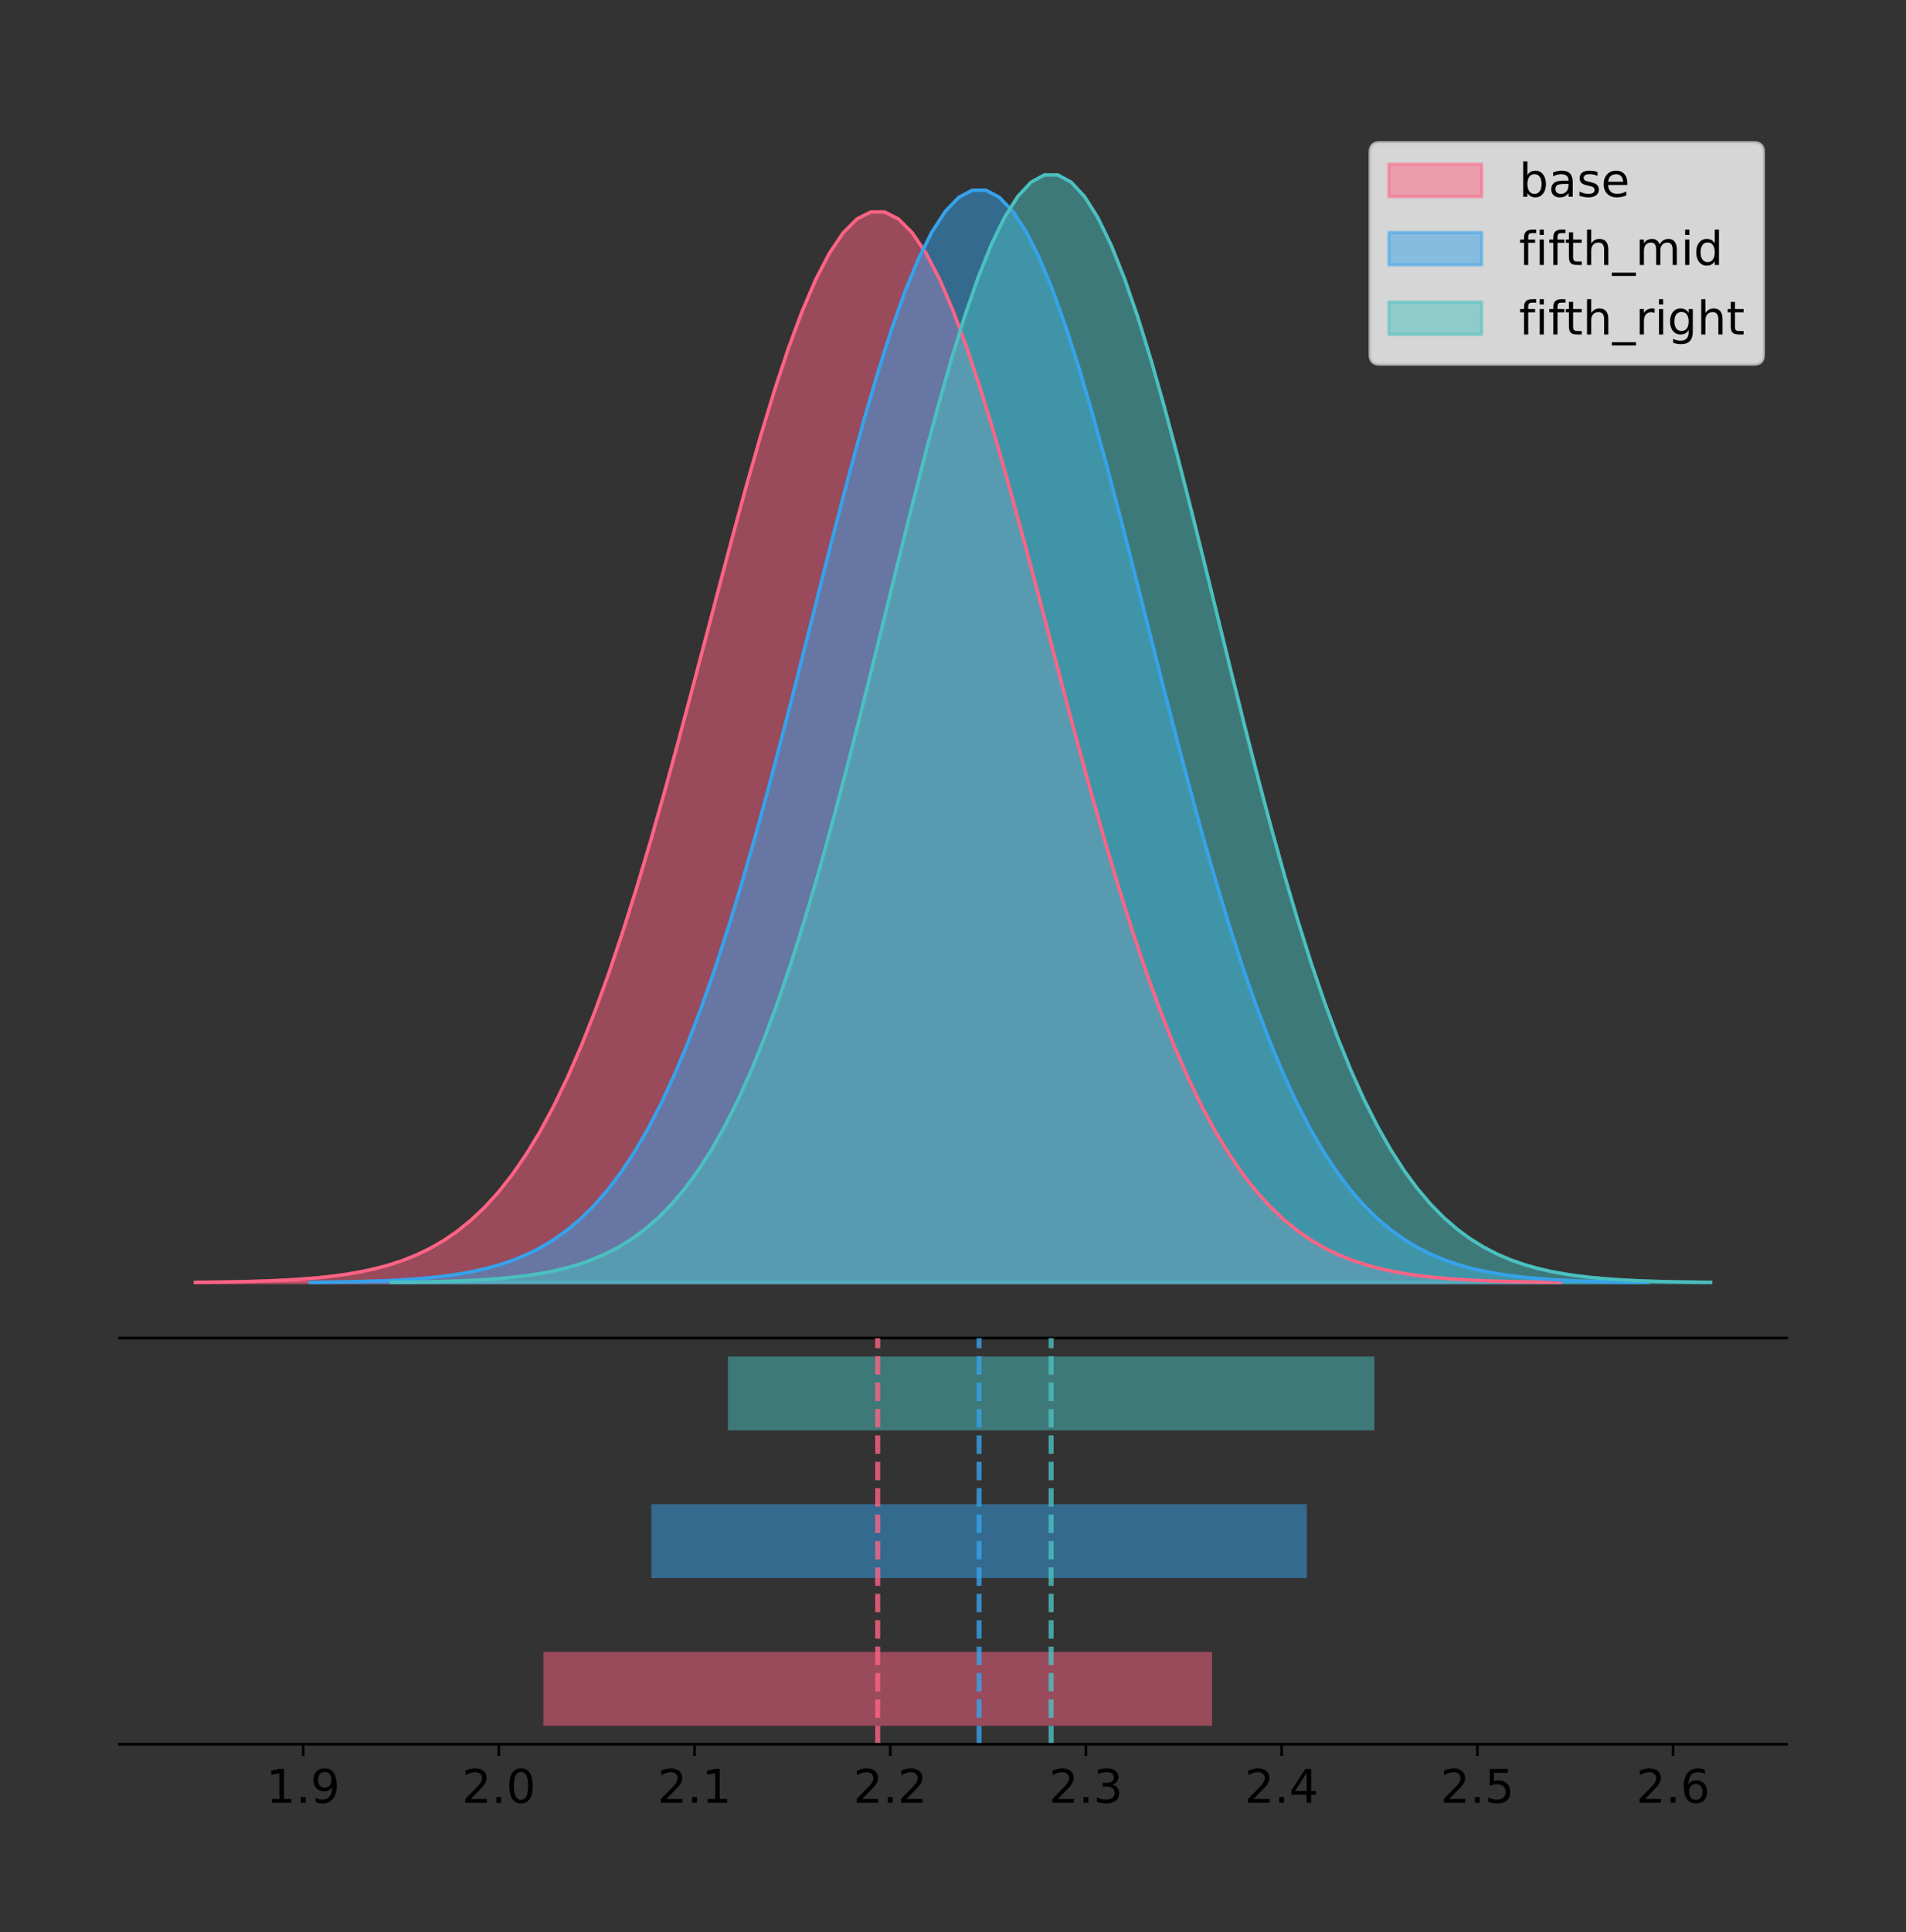 <?xml version="1.0" encoding="utf-8" standalone="no"?>
<!DOCTYPE svg PUBLIC "-//W3C//DTD SVG 1.1//EN"
  "http://www.w3.org/Graphics/SVG/1.1/DTD/svg11.dtd">
<!-- Created with matplotlib (https://matplotlib.org/) -->
<svg height="581.789pt" version="1.1" viewBox="0 0 574.2 581.789" width="574.2pt" xmlns="http://www.w3.org/2000/svg" xmlns:xlink="http://www.w3.org/1999/xlink">
 <rect x="0" y="0" width="574.2" height="581.789" fill="#333333" stroke="none"/>
 <defs>
  <style type="text/css">
*{stroke-linecap:butt;stroke-linejoin:round;}
  </style>
 </defs>
 <g id="figure_1">
  <g id="patch_1">
   <path d="M 0 581.789 
L 574.2 581.789 
L 574.2 0 
L 0 0 
z
" style="fill:none;"/>
  </g>
  <g id="axes_1">
   <g id="patch_2">
    <path d="M 36 402.93 
L 538.2 402.93 
L 538.2 36 
L 36 36 
z
" style="fill:none;"/>
   </g>
   <g id="PolyCollection_1">
    <defs>
     <path d="M 58.827 -195.538 
L 58.827 -195.646 
L 62.981 -195.687 
L 67.134 -195.742 
L 71.287 -195.815 
L 75.441 -195.912 
L 79.594 -196.04 
L 83.748 -196.207 
L 87.901 -196.424 
L 92.054 -196.704 
L 96.208 -197.062 
L 100.361 -197.517 
L 104.515 -198.091 
L 108.668 -198.81 
L 112.821 -199.704 
L 116.975 -200.808 
L 121.128 -202.161 
L 125.282 -203.807 
L 129.435 -205.796 
L 133.588 -208.179 
L 137.742 -211.016 
L 141.895 -214.365 
L 146.049 -218.291 
L 150.202 -222.855 
L 154.355 -228.122 
L 158.509 -234.152 
L 162.662 -240.999 
L 166.816 -248.712 
L 170.969 -257.329 
L 175.123 -266.875 
L 179.276 -277.36 
L 183.429 -288.775 
L 187.583 -301.091 
L 191.736 -314.256 
L 195.89 -328.194 
L 200.043 -342.804 
L 204.196 -357.959 
L 208.35 -373.507 
L 212.503 -389.274 
L 216.657 -405.066 
L 220.81 -420.67 
L 224.963 -435.862 
L 229.117 -450.409 
L 233.27 -464.077 
L 237.424 -476.637 
L 241.577 -487.869 
L 245.73 -497.571 
L 249.884 -505.563 
L 254.037 -511.697 
L 258.191 -515.853 
L 262.344 -517.951 
L 266.497 -517.951 
L 270.651 -515.853 
L 274.804 -511.697 
L 278.958 -505.563 
L 283.111 -497.571 
L 287.264 -487.869 
L 291.418 -476.637 
L 295.571 -464.077 
L 299.725 -450.409 
L 303.878 -435.862 
L 308.031 -420.67 
L 312.185 -405.066 
L 316.338 -389.274 
L 320.492 -373.507 
L 324.645 -357.959 
L 328.798 -342.804 
L 332.952 -328.194 
L 337.105 -314.256 
L 341.259 -301.091 
L 345.412 -288.775 
L 349.565 -277.36 
L 353.719 -266.875 
L 357.872 -257.329 
L 362.026 -248.712 
L 366.179 -240.999 
L 370.332 -234.152 
L 374.486 -228.122 
L 378.639 -222.855 
L 382.793 -218.291 
L 386.946 -214.365 
L 391.099 -211.016 
L 395.253 -208.179 
L 399.406 -205.796 
L 403.56 -203.807 
L 407.713 -202.161 
L 411.866 -200.808 
L 416.02 -199.704 
L 420.173 -198.81 
L 424.327 -198.091 
L 428.48 -197.517 
L 432.633 -197.062 
L 436.787 -196.704 
L 440.94 -196.424 
L 445.094 -196.207 
L 449.247 -196.04 
L 453.4 -195.912 
L 457.554 -195.815 
L 461.707 -195.742 
L 465.861 -195.687 
L 470.014 -195.646 
L 470.014 -195.538 
L 470.014 -195.538 
L 465.861 -195.538 
L 461.707 -195.538 
L 457.554 -195.538 
L 453.4 -195.538 
L 449.247 -195.538 
L 445.094 -195.538 
L 440.94 -195.538 
L 436.787 -195.538 
L 432.633 -195.538 
L 428.48 -195.538 
L 424.327 -195.538 
L 420.173 -195.538 
L 416.02 -195.538 
L 411.866 -195.538 
L 407.713 -195.538 
L 403.56 -195.538 
L 399.406 -195.538 
L 395.253 -195.538 
L 391.099 -195.538 
L 386.946 -195.538 
L 382.793 -195.538 
L 378.639 -195.538 
L 374.486 -195.538 
L 370.332 -195.538 
L 366.179 -195.538 
L 362.026 -195.538 
L 357.872 -195.538 
L 353.719 -195.538 
L 349.565 -195.538 
L 345.412 -195.538 
L 341.259 -195.538 
L 337.105 -195.538 
L 332.952 -195.538 
L 328.798 -195.538 
L 324.645 -195.538 
L 320.492 -195.538 
L 316.338 -195.538 
L 312.185 -195.538 
L 308.031 -195.538 
L 303.878 -195.538 
L 299.725 -195.538 
L 295.571 -195.538 
L 291.418 -195.538 
L 287.264 -195.538 
L 283.111 -195.538 
L 278.958 -195.538 
L 274.804 -195.538 
L 270.651 -195.538 
L 266.497 -195.538 
L 262.344 -195.538 
L 258.191 -195.538 
L 254.037 -195.538 
L 249.884 -195.538 
L 245.73 -195.538 
L 241.577 -195.538 
L 237.424 -195.538 
L 233.27 -195.538 
L 229.117 -195.538 
L 224.963 -195.538 
L 220.81 -195.538 
L 216.657 -195.538 
L 212.503 -195.538 
L 208.35 -195.538 
L 204.196 -195.538 
L 200.043 -195.538 
L 195.89 -195.538 
L 191.736 -195.538 
L 187.583 -195.538 
L 183.429 -195.538 
L 179.276 -195.538 
L 175.123 -195.538 
L 170.969 -195.538 
L 166.816 -195.538 
L 162.662 -195.538 
L 158.509 -195.538 
L 154.355 -195.538 
L 150.202 -195.538 
L 146.049 -195.538 
L 141.895 -195.538 
L 137.742 -195.538 
L 133.588 -195.538 
L 129.435 -195.538 
L 125.282 -195.538 
L 121.128 -195.538 
L 116.975 -195.538 
L 112.821 -195.538 
L 108.668 -195.538 
L 104.515 -195.538 
L 100.361 -195.538 
L 96.208 -195.538 
L 92.054 -195.538 
L 87.901 -195.538 
L 83.748 -195.538 
L 79.594 -195.538 
L 75.441 -195.538 
L 71.287 -195.538 
L 67.134 -195.538 
L 62.981 -195.538 
L 58.827 -195.538 
z
" id="mf8ea494d4e" style="stroke:#ff6384;stroke-opacity:0.5;"/>
    </defs>
    <g clip-path="url(#p056ab458fb)">
     <use style="fill:#ff6384;fill-opacity:0.5;stroke:#ff6384;stroke-opacity:0.5;" x="0" xlink:href="#mf8ea494d4e" y="581.789"/>
    </g>
   </g>
   <g id="PolyCollection_2">
    <defs>
     <path d="M 93.466 -195.538 
L 93.466 -195.648 
L 97.537 -195.69 
L 101.607 -195.746 
L 105.678 -195.821 
L 109.749 -195.92 
L 113.819 -196.05 
L 117.89 -196.221 
L 121.96 -196.442 
L 126.031 -196.728 
L 130.102 -197.093 
L 134.172 -197.557 
L 138.243 -198.143 
L 142.313 -198.876 
L 146.384 -199.788 
L 150.455 -200.915 
L 154.525 -202.296 
L 158.596 -203.975 
L 162.666 -206.004 
L 166.737 -208.437 
L 170.808 -211.331 
L 174.878 -214.748 
L 178.949 -218.753 
L 183.019 -223.411 
L 187.09 -228.785 
L 191.161 -234.937 
L 195.231 -241.924 
L 199.302 -249.794 
L 203.372 -258.586 
L 207.443 -268.326 
L 211.514 -279.024 
L 215.584 -290.672 
L 219.655 -303.238 
L 223.725 -316.671 
L 227.796 -330.893 
L 231.867 -345.8 
L 235.937 -361.263 
L 240.008 -377.127 
L 244.078 -393.215 
L 248.149 -409.328 
L 252.22 -425.249 
L 256.29 -440.75 
L 260.361 -455.593 
L 264.431 -469.539 
L 268.502 -482.354 
L 272.573 -493.815 
L 276.643 -503.714 
L 280.714 -511.87 
L 284.784 -518.128 
L 288.855 -522.368 
L 292.926 -524.51 
L 296.996 -524.51 
L 301.067 -522.368 
L 305.137 -518.128 
L 309.208 -511.87 
L 313.279 -503.714 
L 317.349 -493.815 
L 321.42 -482.354 
L 325.49 -469.539 
L 329.561 -455.593 
L 333.632 -440.75 
L 337.702 -425.249 
L 341.773 -409.328 
L 345.843 -393.215 
L 349.914 -377.127 
L 353.985 -361.263 
L 358.055 -345.8 
L 362.126 -330.893 
L 366.196 -316.671 
L 370.267 -303.238 
L 374.338 -290.672 
L 378.408 -279.024 
L 382.479 -268.326 
L 386.549 -258.586 
L 390.62 -249.794 
L 394.691 -241.924 
L 398.761 -234.937 
L 402.832 -228.785 
L 406.902 -223.411 
L 410.973 -218.753 
L 415.044 -214.748 
L 419.114 -211.331 
L 423.185 -208.437 
L 427.255 -206.004 
L 431.326 -203.975 
L 435.397 -202.296 
L 439.467 -200.915 
L 443.538 -199.788 
L 447.608 -198.876 
L 451.679 -198.143 
L 455.75 -197.557 
L 459.82 -197.093 
L 463.891 -196.728 
L 467.961 -196.442 
L 472.032 -196.221 
L 476.103 -196.05 
L 480.173 -195.92 
L 484.244 -195.821 
L 488.314 -195.746 
L 492.385 -195.69 
L 496.456 -195.648 
L 496.456 -195.538 
L 496.456 -195.538 
L 492.385 -195.538 
L 488.314 -195.538 
L 484.244 -195.538 
L 480.173 -195.538 
L 476.103 -195.538 
L 472.032 -195.538 
L 467.961 -195.538 
L 463.891 -195.538 
L 459.82 -195.538 
L 455.75 -195.538 
L 451.679 -195.538 
L 447.608 -195.538 
L 443.538 -195.538 
L 439.467 -195.538 
L 435.397 -195.538 
L 431.326 -195.538 
L 427.255 -195.538 
L 423.185 -195.538 
L 419.114 -195.538 
L 415.044 -195.538 
L 410.973 -195.538 
L 406.902 -195.538 
L 402.832 -195.538 
L 398.761 -195.538 
L 394.691 -195.538 
L 390.62 -195.538 
L 386.549 -195.538 
L 382.479 -195.538 
L 378.408 -195.538 
L 374.338 -195.538 
L 370.267 -195.538 
L 366.196 -195.538 
L 362.126 -195.538 
L 358.055 -195.538 
L 353.985 -195.538 
L 349.914 -195.538 
L 345.843 -195.538 
L 341.773 -195.538 
L 337.702 -195.538 
L 333.632 -195.538 
L 329.561 -195.538 
L 325.49 -195.538 
L 321.42 -195.538 
L 317.349 -195.538 
L 313.279 -195.538 
L 309.208 -195.538 
L 305.137 -195.538 
L 301.067 -195.538 
L 296.996 -195.538 
L 292.926 -195.538 
L 288.855 -195.538 
L 284.784 -195.538 
L 280.714 -195.538 
L 276.643 -195.538 
L 272.573 -195.538 
L 268.502 -195.538 
L 264.431 -195.538 
L 260.361 -195.538 
L 256.29 -195.538 
L 252.22 -195.538 
L 248.149 -195.538 
L 244.078 -195.538 
L 240.008 -195.538 
L 235.937 -195.538 
L 231.867 -195.538 
L 227.796 -195.538 
L 223.725 -195.538 
L 219.655 -195.538 
L 215.584 -195.538 
L 211.514 -195.538 
L 207.443 -195.538 
L 203.372 -195.538 
L 199.302 -195.538 
L 195.231 -195.538 
L 191.161 -195.538 
L 187.09 -195.538 
L 183.019 -195.538 
L 178.949 -195.538 
L 174.878 -195.538 
L 170.808 -195.538 
L 166.737 -195.538 
L 162.666 -195.538 
L 158.596 -195.538 
L 154.525 -195.538 
L 150.455 -195.538 
L 146.384 -195.538 
L 142.313 -195.538 
L 138.243 -195.538 
L 134.172 -195.538 
L 130.102 -195.538 
L 126.031 -195.538 
L 121.96 -195.538 
L 117.89 -195.538 
L 113.819 -195.538 
L 109.749 -195.538 
L 105.678 -195.538 
L 101.607 -195.538 
L 97.537 -195.538 
L 93.466 -195.538 
z
" id="m7f89a8d99a" style="stroke:#36a2eb;stroke-opacity:0.5;"/>
    </defs>
    <g clip-path="url(#p056ab458fb)">
     <use style="fill:#36a2eb;fill-opacity:0.5;stroke:#36a2eb;stroke-opacity:0.5;" x="0" xlink:href="#m7f89a8d99a" y="581.789"/>
    </g>
   </g>
   <g id="PolyCollection_3">
    <defs>
     <path d="M 117.942 -195.538 
L 117.942 -195.65 
L 121.956 -195.692 
L 125.971 -195.749 
L 129.985 -195.825 
L 134 -195.925 
L 138.014 -196.058 
L 142.029 -196.23 
L 146.043 -196.455 
L 150.058 -196.744 
L 154.072 -197.115 
L 158.087 -197.585 
L 162.101 -198.179 
L 166.115 -198.923 
L 170.13 -199.848 
L 174.144 -200.99 
L 178.159 -202.39 
L 182.173 -204.093 
L 186.188 -206.151 
L 190.202 -208.617 
L 194.217 -211.552 
L 198.231 -215.017 
L 202.245 -219.078 
L 206.26 -223.801 
L 210.274 -229.25 
L 214.289 -235.488 
L 218.303 -242.572 
L 222.318 -250.552 
L 226.332 -259.468 
L 230.347 -269.344 
L 234.361 -280.192 
L 238.376 -292.002 
L 242.39 -304.744 
L 246.404 -318.365 
L 250.419 -332.786 
L 254.433 -347.901 
L 258.448 -363.58 
L 262.462 -379.667 
L 266.477 -395.98 
L 270.491 -412.318 
L 274.506 -428.462 
L 278.52 -444.18 
L 282.535 -459.23 
L 286.549 -473.372 
L 290.563 -486.366 
L 294.578 -497.987 
L 298.592 -508.025 
L 302.607 -516.294 
L 306.621 -522.64 
L 310.636 -526.94 
L 314.65 -529.111 
L 318.665 -529.111 
L 322.679 -526.94 
L 326.693 -522.64 
L 330.708 -516.294 
L 334.722 -508.025 
L 338.737 -497.987 
L 342.751 -486.366 
L 346.766 -473.372 
L 350.78 -459.23 
L 354.795 -444.18 
L 358.809 -428.462 
L 362.824 -412.318 
L 366.838 -395.98 
L 370.852 -379.667 
L 374.867 -363.58 
L 378.881 -347.901 
L 382.896 -332.786 
L 386.91 -318.365 
L 390.925 -304.744 
L 394.939 -292.002 
L 398.954 -280.192 
L 402.968 -269.344 
L 406.983 -259.468 
L 410.997 -250.552 
L 415.011 -242.572 
L 419.026 -235.488 
L 423.04 -229.25 
L 427.055 -223.801 
L 431.069 -219.078 
L 435.084 -215.017 
L 439.098 -211.552 
L 443.113 -208.617 
L 447.127 -206.151 
L 451.141 -204.093 
L 455.156 -202.39 
L 459.17 -200.99 
L 463.185 -199.848 
L 467.199 -198.923 
L 471.214 -198.179 
L 475.228 -197.585 
L 479.243 -197.115 
L 483.257 -196.744 
L 487.272 -196.455 
L 491.286 -196.23 
L 495.3 -196.058 
L 499.315 -195.925 
L 503.329 -195.825 
L 507.344 -195.749 
L 511.358 -195.692 
L 515.373 -195.65 
L 515.373 -195.538 
L 515.373 -195.538 
L 511.358 -195.538 
L 507.344 -195.538 
L 503.329 -195.538 
L 499.315 -195.538 
L 495.3 -195.538 
L 491.286 -195.538 
L 487.272 -195.538 
L 483.257 -195.538 
L 479.243 -195.538 
L 475.228 -195.538 
L 471.214 -195.538 
L 467.199 -195.538 
L 463.185 -195.538 
L 459.17 -195.538 
L 455.156 -195.538 
L 451.141 -195.538 
L 447.127 -195.538 
L 443.113 -195.538 
L 439.098 -195.538 
L 435.084 -195.538 
L 431.069 -195.538 
L 427.055 -195.538 
L 423.04 -195.538 
L 419.026 -195.538 
L 415.011 -195.538 
L 410.997 -195.538 
L 406.983 -195.538 
L 402.968 -195.538 
L 398.954 -195.538 
L 394.939 -195.538 
L 390.925 -195.538 
L 386.91 -195.538 
L 382.896 -195.538 
L 378.881 -195.538 
L 374.867 -195.538 
L 370.852 -195.538 
L 366.838 -195.538 
L 362.824 -195.538 
L 358.809 -195.538 
L 354.795 -195.538 
L 350.78 -195.538 
L 346.766 -195.538 
L 342.751 -195.538 
L 338.737 -195.538 
L 334.722 -195.538 
L 330.708 -195.538 
L 326.693 -195.538 
L 322.679 -195.538 
L 318.665 -195.538 
L 314.65 -195.538 
L 310.636 -195.538 
L 306.621 -195.538 
L 302.607 -195.538 
L 298.592 -195.538 
L 294.578 -195.538 
L 290.563 -195.538 
L 286.549 -195.538 
L 282.535 -195.538 
L 278.52 -195.538 
L 274.506 -195.538 
L 270.491 -195.538 
L 266.477 -195.538 
L 262.462 -195.538 
L 258.448 -195.538 
L 254.433 -195.538 
L 250.419 -195.538 
L 246.404 -195.538 
L 242.39 -195.538 
L 238.376 -195.538 
L 234.361 -195.538 
L 230.347 -195.538 
L 226.332 -195.538 
L 222.318 -195.538 
L 218.303 -195.538 
L 214.289 -195.538 
L 210.274 -195.538 
L 206.26 -195.538 
L 202.245 -195.538 
L 198.231 -195.538 
L 194.217 -195.538 
L 190.202 -195.538 
L 186.188 -195.538 
L 182.173 -195.538 
L 178.159 -195.538 
L 174.144 -195.538 
L 170.13 -195.538 
L 166.115 -195.538 
L 162.101 -195.538 
L 158.087 -195.538 
L 154.072 -195.538 
L 150.058 -195.538 
L 146.043 -195.538 
L 142.029 -195.538 
L 138.014 -195.538 
L 134 -195.538 
L 129.985 -195.538 
L 125.971 -195.538 
L 121.956 -195.538 
L 117.942 -195.538 
z
" id="m99287e6ec4" style="stroke:#4bc0c0;stroke-opacity:0.5;"/>
    </defs>
    <g clip-path="url(#p056ab458fb)">
     <use style="fill:#4bc0c0;fill-opacity:0.5;stroke:#4bc0c0;stroke-opacity:0.5;" x="0" xlink:href="#m99287e6ec4" y="581.789"/>
    </g>
   </g>
   <g id="line2d_1">
    <path clip-path="url(#p056ab458fb)" d="M 58.827 386.143 
L 62.981 386.102 
L 67.134 386.047 
L 71.287 385.974 
L 75.441 385.877 
L 79.594 385.749 
L 83.748 385.582 
L 87.901 385.365 
L 92.054 385.085 
L 96.208 384.727 
L 100.361 384.273 
L 104.515 383.699 
L 108.668 382.98 
L 112.821 382.086 
L 116.975 380.982 
L 121.128 379.629 
L 125.282 377.982 
L 129.435 375.994 
L 133.588 373.61 
L 137.742 370.774 
L 141.895 367.424 
L 146.049 363.499 
L 150.202 358.934 
L 154.355 353.667 
L 158.509 347.638 
L 162.662 340.791 
L 166.816 333.077 
L 170.969 324.46 
L 175.123 314.914 
L 179.276 304.429 
L 183.429 293.014 
L 187.583 280.698 
L 191.736 267.533 
L 195.89 253.595 
L 200.043 238.985 
L 204.196 223.831 
L 208.35 208.282 
L 212.503 192.515 
L 216.657 176.723 
L 220.81 161.119 
L 224.963 145.928 
L 229.117 131.381 
L 233.27 117.712 
L 237.424 105.153 
L 241.577 93.921 
L 245.73 84.219 
L 249.884 76.226 
L 254.037 70.093 
L 258.191 65.937 
L 262.344 63.838 
L 266.497 63.838 
L 270.651 65.937 
L 274.804 70.093 
L 278.958 76.226 
L 283.111 84.219 
L 287.264 93.921 
L 291.418 105.153 
L 295.571 117.712 
L 299.725 131.381 
L 303.878 145.928 
L 308.031 161.119 
L 312.185 176.723 
L 316.338 192.515 
L 320.492 208.282 
L 324.645 223.831 
L 328.798 238.985 
L 332.952 253.595 
L 337.105 267.533 
L 341.259 280.698 
L 345.412 293.014 
L 349.565 304.429 
L 353.719 314.914 
L 357.872 324.46 
L 362.026 333.077 
L 366.179 340.791 
L 370.332 347.638 
L 374.486 353.667 
L 378.639 358.934 
L 382.793 363.499 
L 386.946 367.424 
L 391.099 370.774 
L 395.253 373.61 
L 399.406 375.994 
L 403.56 377.982 
L 407.713 379.629 
L 411.866 380.982 
L 416.02 382.086 
L 420.173 382.98 
L 424.327 383.699 
L 428.48 384.273 
L 432.633 384.727 
L 436.787 385.085 
L 440.94 385.365 
L 445.094 385.582 
L 449.247 385.749 
L 453.4 385.877 
L 457.554 385.974 
L 461.707 386.047 
L 465.861 386.102 
L 470.014 386.143 
" style="fill:none;stroke:#ff6384;stroke-linecap:square;"/>
   </g>
   <g id="line2d_2">
    <path clip-path="url(#p056ab458fb)" d="M 93.466 386.141 
L 97.537 386.099 
L 101.607 386.043 
L 105.678 385.969 
L 109.749 385.869 
L 113.819 385.739 
L 117.89 385.568 
L 121.96 385.347 
L 126.031 385.062 
L 130.102 384.696 
L 134.172 384.232 
L 138.243 383.647 
L 142.313 382.913 
L 146.384 382.001 
L 150.455 380.875 
L 154.525 379.494 
L 158.596 377.814 
L 162.666 375.785 
L 166.737 373.353 
L 170.808 370.459 
L 174.878 367.041 
L 178.949 363.036 
L 183.019 358.379 
L 187.09 353.005 
L 191.161 346.852 
L 195.231 339.866 
L 199.302 331.996 
L 203.372 323.203 
L 207.443 313.463 
L 211.514 302.765 
L 215.584 291.118 
L 219.655 278.551 
L 223.725 265.118 
L 227.796 250.897 
L 231.867 235.99 
L 235.937 220.527 
L 240.008 204.662 
L 244.078 188.574 
L 248.149 172.461 
L 252.22 156.54 
L 256.29 141.039 
L 260.361 126.196 
L 264.431 112.25 
L 268.502 99.435 
L 272.573 87.975 
L 276.643 78.075 
L 280.714 69.92 
L 284.784 63.662 
L 288.855 59.421 
L 292.926 57.28 
L 296.996 57.28 
L 301.067 59.421 
L 305.137 63.662 
L 309.208 69.92 
L 313.279 78.075 
L 317.349 87.975 
L 321.42 99.435 
L 325.49 112.25 
L 329.561 126.196 
L 333.632 141.039 
L 337.702 156.54 
L 341.773 172.461 
L 345.843 188.574 
L 349.914 204.662 
L 353.985 220.527 
L 358.055 235.99 
L 362.126 250.897 
L 366.196 265.118 
L 370.267 278.551 
L 374.338 291.118 
L 378.408 302.765 
L 382.479 313.463 
L 386.549 323.203 
L 390.62 331.996 
L 394.691 339.866 
L 398.761 346.852 
L 402.832 353.005 
L 406.902 358.379 
L 410.973 363.036 
L 415.044 367.041 
L 419.114 370.459 
L 423.185 373.353 
L 427.255 375.785 
L 431.326 377.814 
L 435.397 379.494 
L 439.467 380.875 
L 443.538 382.001 
L 447.608 382.913 
L 451.679 383.647 
L 455.75 384.232 
L 459.82 384.696 
L 463.891 385.062 
L 467.961 385.347 
L 472.032 385.568 
L 476.103 385.739 
L 480.173 385.869 
L 484.244 385.969 
L 488.314 386.043 
L 492.385 386.099 
L 496.456 386.141 
" style="fill:none;stroke:#36a2eb;stroke-linecap:square;"/>
   </g>
   <g id="line2d_3">
    <path clip-path="url(#p056ab458fb)" d="M 117.942 386.139 
L 121.956 386.097 
L 125.971 386.04 
L 129.985 385.965 
L 134 385.864 
L 138.014 385.732 
L 142.029 385.559 
L 146.043 385.334 
L 150.058 385.045 
L 154.072 384.675 
L 158.087 384.204 
L 162.101 383.61 
L 166.115 382.867 
L 170.13 381.941 
L 174.144 380.799 
L 178.159 379.399 
L 182.173 377.696 
L 186.188 375.639 
L 190.202 373.172 
L 194.217 370.238 
L 198.231 366.772 
L 202.245 362.711 
L 206.26 357.989 
L 210.274 352.539 
L 214.289 346.301 
L 218.303 339.217 
L 222.318 331.237 
L 226.332 322.322 
L 230.347 312.445 
L 234.361 301.597 
L 238.376 289.787 
L 242.39 277.045 
L 246.404 263.424 
L 250.419 249.004 
L 254.433 233.888 
L 258.448 218.209 
L 262.462 202.123 
L 266.477 185.809 
L 270.491 169.471 
L 274.506 153.327 
L 278.52 137.61 
L 282.535 122.559 
L 286.549 108.418 
L 290.563 95.423 
L 294.578 83.803 
L 298.592 73.765 
L 302.607 65.495 
L 306.621 59.15 
L 310.636 54.85 
L 314.65 52.679 
L 318.665 52.679 
L 322.679 54.85 
L 326.693 59.15 
L 330.708 65.495 
L 334.722 73.765 
L 338.737 83.803 
L 342.751 95.423 
L 346.766 108.418 
L 350.78 122.559 
L 354.795 137.61 
L 358.809 153.327 
L 362.824 169.471 
L 366.838 185.809 
L 370.852 202.123 
L 374.867 218.209 
L 378.881 233.888 
L 382.896 249.004 
L 386.91 263.424 
L 390.925 277.045 
L 394.939 289.787 
L 398.954 301.597 
L 402.968 312.445 
L 406.983 322.322 
L 410.997 331.237 
L 415.011 339.217 
L 419.026 346.301 
L 423.04 352.539 
L 427.055 357.989 
L 431.069 362.711 
L 435.084 366.772 
L 439.098 370.238 
L 443.113 373.172 
L 447.127 375.639 
L 451.141 377.696 
L 455.156 379.399 
L 459.17 380.799 
L 463.185 381.941 
L 467.199 382.867 
L 471.214 383.61 
L 475.228 384.204 
L 479.243 384.675 
L 483.257 385.045 
L 487.272 385.334 
L 491.286 385.559 
L 495.3 385.732 
L 499.315 385.864 
L 503.329 385.965 
L 507.344 386.04 
L 511.358 386.097 
L 515.373 386.139 
" style="fill:none;stroke:#4bc0c0;stroke-linecap:square;"/>
   </g>
   <g id="patch_3">
    <path d="M 36 402.93 
L 538.2 402.93 
" style="fill:none;stroke:#000000;stroke-linecap:square;stroke-linejoin:miter;stroke-width:0.8;"/>
   </g>
   <g id="legend_1">
    <g id="patch_4">
     <path d="M 415.602 109.627 
L 528.4 109.627 
Q 531.2 109.627 531.2 106.827 
L 531.2 45.8 
Q 531.2 43 528.4 43 
L 415.602 43 
Q 412.802 43 412.802 45.8 
L 412.802 106.827 
Q 412.802 109.627 415.602 109.627 
z
" style="fill:#ffffff;opacity:0.8;stroke:#cccccc;stroke-linejoin:miter;"/>
    </g>
    <g id="patch_5">
     <path d="M 418.402 59.238 
L 446.402 59.238 
L 446.402 49.438 
L 418.402 49.438 
z
" style="fill:#ff6384;opacity:0.5;stroke:#ff6384;stroke-linejoin:miter;"/>
    </g>
    <g id="text_1">
     <!-- base -->
     <defs>
      <path d="M 48.688 27.297 
Q 48.688 37.203 44.609 42.844 
Q 40.531 48.484 33.406 48.484 
Q 26.266 48.484 22.188 42.844 
Q 18.109 37.203 18.109 27.297 
Q 18.109 17.391 22.188 11.75 
Q 26.266 6.109 33.406 6.109 
Q 40.531 6.109 44.609 11.75 
Q 48.688 17.391 48.688 27.297 
z
M 18.109 46.391 
Q 20.953 51.266 25.266 53.625 
Q 29.594 56 35.594 56 
Q 45.562 56 51.781 48.094 
Q 58.016 40.188 58.016 27.297 
Q 58.016 14.406 51.781 6.484 
Q 45.562 -1.422 35.594 -1.422 
Q 29.594 -1.422 25.266 0.953 
Q 20.953 3.328 18.109 8.203 
L 18.109 0 
L 9.078 0 
L 9.078 75.984 
L 18.109 75.984 
z
" id="DejaVuSans-98"/>
      <path d="M 34.281 27.484 
Q 23.391 27.484 19.188 25 
Q 14.984 22.516 14.984 16.5 
Q 14.984 11.719 18.141 8.906 
Q 21.297 6.109 26.703 6.109 
Q 34.188 6.109 38.703 11.406 
Q 43.219 16.703 43.219 25.484 
L 43.219 27.484 
z
M 52.203 31.203 
L 52.203 0 
L 43.219 0 
L 43.219 8.297 
Q 40.141 3.328 35.547 0.953 
Q 30.953 -1.422 24.312 -1.422 
Q 15.922 -1.422 10.953 3.297 
Q 6 8.016 6 15.922 
Q 6 25.141 12.172 29.828 
Q 18.359 34.516 30.609 34.516 
L 43.219 34.516 
L 43.219 35.406 
Q 43.219 41.609 39.141 45 
Q 35.062 48.391 27.688 48.391 
Q 23 48.391 18.547 47.266 
Q 14.109 46.141 10.016 43.891 
L 10.016 52.203 
Q 14.938 54.109 19.578 55.047 
Q 24.219 56 28.609 56 
Q 40.484 56 46.344 49.844 
Q 52.203 43.703 52.203 31.203 
z
" id="DejaVuSans-97"/>
      <path d="M 44.281 53.078 
L 44.281 44.578 
Q 40.484 46.531 36.375 47.5 
Q 32.281 48.484 27.875 48.484 
Q 21.188 48.484 17.844 46.438 
Q 14.5 44.391 14.5 40.281 
Q 14.5 37.156 16.891 35.375 
Q 19.281 33.594 26.516 31.984 
L 29.594 31.297 
Q 39.156 29.25 43.188 25.516 
Q 47.219 21.781 47.219 15.094 
Q 47.219 7.469 41.188 3.016 
Q 35.156 -1.422 24.609 -1.422 
Q 20.219 -1.422 15.453 -0.562 
Q 10.688 0.297 5.422 2 
L 5.422 11.281 
Q 10.406 8.688 15.234 7.391 
Q 20.062 6.109 24.812 6.109 
Q 31.156 6.109 34.562 8.281 
Q 37.984 10.453 37.984 14.406 
Q 37.984 18.062 35.516 20.016 
Q 33.062 21.969 24.703 23.781 
L 21.578 24.516 
Q 13.234 26.266 9.516 29.906 
Q 5.812 33.547 5.812 39.891 
Q 5.812 47.609 11.281 51.797 
Q 16.75 56 26.812 56 
Q 31.781 56 36.172 55.266 
Q 40.578 54.547 44.281 53.078 
z
" id="DejaVuSans-115"/>
      <path d="M 56.203 29.594 
L 56.203 25.203 
L 14.891 25.203 
Q 15.484 15.922 20.484 11.062 
Q 25.484 6.203 34.422 6.203 
Q 39.594 6.203 44.453 7.469 
Q 49.312 8.734 54.109 11.281 
L 54.109 2.781 
Q 49.266 0.734 44.188 -0.344 
Q 39.109 -1.422 33.891 -1.422 
Q 20.797 -1.422 13.156 6.188 
Q 5.516 13.812 5.516 26.812 
Q 5.516 40.234 12.766 48.109 
Q 20.016 56 32.328 56 
Q 43.359 56 49.781 48.891 
Q 56.203 41.797 56.203 29.594 
z
M 47.219 32.234 
Q 47.125 39.594 43.094 43.984 
Q 39.062 48.391 32.422 48.391 
Q 24.906 48.391 20.391 44.141 
Q 15.875 39.891 15.188 32.172 
z
" id="DejaVuSans-101"/>
     </defs>
     <g transform="translate(457.602 59.238)scale(0.14 -0.14)">
      <use xlink:href="#DejaVuSans-98"/>
      <use x="63.477" xlink:href="#DejaVuSans-97"/>
      <use x="124.756" xlink:href="#DejaVuSans-115"/>
      <use x="176.855" xlink:href="#DejaVuSans-101"/>
     </g>
    </g>
    <g id="patch_6">
     <path d="M 418.402 79.787 
L 446.402 79.787 
L 446.402 69.987 
L 418.402 69.987 
z
" style="fill:#36a2eb;opacity:0.5;stroke:#36a2eb;stroke-linejoin:miter;"/>
    </g>
    <g id="text_2">
     <!-- fifth_mid -->
     <defs>
      <path d="M 37.109 75.984 
L 37.109 68.5 
L 28.516 68.5 
Q 23.688 68.5 21.797 66.547 
Q 19.922 64.594 19.922 59.516 
L 19.922 54.688 
L 34.719 54.688 
L 34.719 47.703 
L 19.922 47.703 
L 19.922 0 
L 10.891 0 
L 10.891 47.703 
L 2.297 47.703 
L 2.297 54.688 
L 10.891 54.688 
L 10.891 58.5 
Q 10.891 67.625 15.141 71.797 
Q 19.391 75.984 28.609 75.984 
z
" id="DejaVuSans-102"/>
      <path d="M 9.422 54.688 
L 18.406 54.688 
L 18.406 0 
L 9.422 0 
z
M 9.422 75.984 
L 18.406 75.984 
L 18.406 64.594 
L 9.422 64.594 
z
" id="DejaVuSans-105"/>
      <path d="M 18.312 70.219 
L 18.312 54.688 
L 36.812 54.688 
L 36.812 47.703 
L 18.312 47.703 
L 18.312 18.016 
Q 18.312 11.328 20.141 9.422 
Q 21.969 7.516 27.594 7.516 
L 36.812 7.516 
L 36.812 0 
L 27.594 0 
Q 17.188 0 13.234 3.875 
Q 9.281 7.766 9.281 18.016 
L 9.281 47.703 
L 2.688 47.703 
L 2.688 54.688 
L 9.281 54.688 
L 9.281 70.219 
z
" id="DejaVuSans-116"/>
      <path d="M 54.891 33.016 
L 54.891 0 
L 45.906 0 
L 45.906 32.719 
Q 45.906 40.484 42.875 44.328 
Q 39.844 48.188 33.797 48.188 
Q 26.516 48.188 22.312 43.547 
Q 18.109 38.922 18.109 30.906 
L 18.109 0 
L 9.078 0 
L 9.078 75.984 
L 18.109 75.984 
L 18.109 46.188 
Q 21.344 51.125 25.703 53.562 
Q 30.078 56 35.797 56 
Q 45.219 56 50.047 50.172 
Q 54.891 44.344 54.891 33.016 
z
" id="DejaVuSans-104"/>
      <path d="M 50.984 -16.609 
L 50.984 -23.578 
L -0.984 -23.578 
L -0.984 -16.609 
z
" id="DejaVuSans-95"/>
      <path d="M 52 44.188 
Q 55.375 50.25 60.062 53.125 
Q 64.75 56 71.094 56 
Q 79.641 56 84.281 50.016 
Q 88.922 44.047 88.922 33.016 
L 88.922 0 
L 79.891 0 
L 79.891 32.719 
Q 79.891 40.578 77.094 44.375 
Q 74.312 48.188 68.609 48.188 
Q 61.625 48.188 57.562 43.547 
Q 53.516 38.922 53.516 30.906 
L 53.516 0 
L 44.484 0 
L 44.484 32.719 
Q 44.484 40.625 41.703 44.406 
Q 38.922 48.188 33.109 48.188 
Q 26.219 48.188 22.156 43.531 
Q 18.109 38.875 18.109 30.906 
L 18.109 0 
L 9.078 0 
L 9.078 54.688 
L 18.109 54.688 
L 18.109 46.188 
Q 21.188 51.219 25.484 53.609 
Q 29.781 56 35.688 56 
Q 41.656 56 45.828 52.969 
Q 50 49.953 52 44.188 
z
" id="DejaVuSans-109"/>
      <path d="M 45.406 46.391 
L 45.406 75.984 
L 54.391 75.984 
L 54.391 0 
L 45.406 0 
L 45.406 8.203 
Q 42.578 3.328 38.25 0.953 
Q 33.938 -1.422 27.875 -1.422 
Q 17.969 -1.422 11.734 6.484 
Q 5.516 14.406 5.516 27.297 
Q 5.516 40.188 11.734 48.094 
Q 17.969 56 27.875 56 
Q 33.938 56 38.25 53.625 
Q 42.578 51.266 45.406 46.391 
z
M 14.797 27.297 
Q 14.797 17.391 18.875 11.75 
Q 22.953 6.109 30.078 6.109 
Q 37.203 6.109 41.297 11.75 
Q 45.406 17.391 45.406 27.297 
Q 45.406 37.203 41.297 42.844 
Q 37.203 48.484 30.078 48.484 
Q 22.953 48.484 18.875 42.844 
Q 14.797 37.203 14.797 27.297 
z
" id="DejaVuSans-100"/>
     </defs>
     <g transform="translate(457.602 79.787)scale(0.14 -0.14)">
      <use xlink:href="#DejaVuSans-102"/>
      <use x="35.205" xlink:href="#DejaVuSans-105"/>
      <use x="62.988" xlink:href="#DejaVuSans-102"/>
      <use x="98.178" xlink:href="#DejaVuSans-116"/>
      <use x="137.387" xlink:href="#DejaVuSans-104"/>
      <use x="200.766" xlink:href="#DejaVuSans-95"/>
      <use x="250.766" xlink:href="#DejaVuSans-109"/>
      <use x="348.178" xlink:href="#DejaVuSans-105"/>
      <use x="375.961" xlink:href="#DejaVuSans-100"/>
     </g>
    </g>
    <g id="patch_7">
     <path d="M 418.402 100.726 
L 446.402 100.726 
L 446.402 90.926 
L 418.402 90.926 
z
" style="fill:#4bc0c0;opacity:0.5;stroke:#4bc0c0;stroke-linejoin:miter;"/>
    </g>
    <g id="text_3">
     <!-- fifth_right -->
     <defs>
      <path d="M 41.109 46.297 
Q 39.594 47.172 37.812 47.578 
Q 36.031 48 33.891 48 
Q 26.266 48 22.188 43.047 
Q 18.109 38.094 18.109 28.812 
L 18.109 0 
L 9.078 0 
L 9.078 54.688 
L 18.109 54.688 
L 18.109 46.188 
Q 20.953 51.172 25.484 53.578 
Q 30.031 56 36.531 56 
Q 37.453 56 38.578 55.875 
Q 39.703 55.766 41.062 55.516 
z
" id="DejaVuSans-114"/>
      <path d="M 45.406 27.984 
Q 45.406 37.75 41.375 43.109 
Q 37.359 48.484 30.078 48.484 
Q 22.859 48.484 18.828 43.109 
Q 14.797 37.75 14.797 27.984 
Q 14.797 18.266 18.828 12.891 
Q 22.859 7.516 30.078 7.516 
Q 37.359 7.516 41.375 12.891 
Q 45.406 18.266 45.406 27.984 
z
M 54.391 6.781 
Q 54.391 -7.172 48.188 -13.984 
Q 42 -20.797 29.203 -20.797 
Q 24.469 -20.797 20.266 -20.094 
Q 16.062 -19.391 12.109 -17.922 
L 12.109 -9.188 
Q 16.062 -11.328 19.922 -12.344 
Q 23.781 -13.375 27.781 -13.375 
Q 36.625 -13.375 41.016 -8.766 
Q 45.406 -4.156 45.406 5.172 
L 45.406 9.625 
Q 42.625 4.781 38.281 2.391 
Q 33.938 0 27.875 0 
Q 17.828 0 11.672 7.656 
Q 5.516 15.328 5.516 27.984 
Q 5.516 40.672 11.672 48.328 
Q 17.828 56 27.875 56 
Q 33.938 56 38.281 53.609 
Q 42.625 51.219 45.406 46.391 
L 45.406 54.688 
L 54.391 54.688 
z
" id="DejaVuSans-103"/>
     </defs>
     <g transform="translate(457.602 100.726)scale(0.14 -0.14)">
      <use xlink:href="#DejaVuSans-102"/>
      <use x="35.205" xlink:href="#DejaVuSans-105"/>
      <use x="62.988" xlink:href="#DejaVuSans-102"/>
      <use x="98.178" xlink:href="#DejaVuSans-116"/>
      <use x="137.387" xlink:href="#DejaVuSans-104"/>
      <use x="200.766" xlink:href="#DejaVuSans-95"/>
      <use x="250.766" xlink:href="#DejaVuSans-114"/>
      <use x="291.879" xlink:href="#DejaVuSans-105"/>
      <use x="319.662" xlink:href="#DejaVuSans-103"/>
      <use x="383.139" xlink:href="#DejaVuSans-104"/>
      <use x="446.518" xlink:href="#DejaVuSans-116"/>
     </g>
    </g>
   </g>
  </g>
  <g id="axes_2">
   <g id="patch_8">
    <path d="M 36 525.24 
L 538.2 525.24 
L 538.2 402.93 
L 36 402.93 
z
" style="fill:none;"/>
   </g>
   <g id="patch_9">
    <path clip-path="url(#p24e3ba58ef)" d="M 163.68 519.68 
L 365.161 519.68 
L 365.161 497.442 
L 163.68 497.442 
z
" style="fill:#ff6384;opacity:0.5;"/>
   </g>
   <g id="patch_10">
    <path clip-path="url(#p24e3ba58ef)" d="M 196.228 475.204 
L 393.693 475.204 
L 393.693 452.966 
L 196.228 452.966 
z
" style="fill:#36a2eb;opacity:0.5;"/>
   </g>
   <g id="patch_11">
    <path clip-path="url(#p24e3ba58ef)" d="M 219.287 430.728 
L 414.028 430.728 
L 414.028 408.49 
L 219.287 408.49 
z
" style="fill:#4bc0c0;opacity:0.5;"/>
   </g>
   <g id="matplotlib.axis_1">
    <g id="xtick_1">
     <g id="line2d_4">
      <defs>
       <path d="M 0 0 
L 0 3.5 
" id="mbf0621dc98" style="stroke:#000000;stroke-width:0.8;"/>
      </defs>
      <g>
       <use style="stroke:#000000;stroke-width:0.8;" x="91.32" xlink:href="#mbf0621dc98" y="525.24"/>
      </g>
     </g>
     <g id="text_4">
      <!-- 1.9 -->
      <defs>
       <path d="M 12.406 8.297 
L 28.516 8.297 
L 28.516 63.922 
L 10.984 60.406 
L 10.984 69.391 
L 28.422 72.906 
L 38.281 72.906 
L 38.281 8.297 
L 54.391 8.297 
L 54.391 0 
L 12.406 0 
z
" id="DejaVuSans-49"/>
       <path d="M 10.688 12.406 
L 21 12.406 
L 21 0 
L 10.688 0 
z
" id="DejaVuSans-46"/>
       <path d="M 10.984 1.516 
L 10.984 10.5 
Q 14.703 8.734 18.5 7.812 
Q 22.312 6.891 25.984 6.891 
Q 35.75 6.891 40.891 13.453 
Q 46.047 20.016 46.781 33.406 
Q 43.953 29.203 39.594 26.953 
Q 35.25 24.703 29.984 24.703 
Q 19.047 24.703 12.672 31.312 
Q 6.297 37.938 6.297 49.422 
Q 6.297 60.641 12.938 67.422 
Q 19.578 74.219 30.609 74.219 
Q 43.266 74.219 49.922 64.516 
Q 56.594 54.828 56.594 36.375 
Q 56.594 19.141 48.406 8.859 
Q 40.234 -1.422 26.422 -1.422 
Q 22.703 -1.422 18.891 -0.688 
Q 15.094 0.047 10.984 1.516 
z
M 30.609 32.422 
Q 37.25 32.422 41.125 36.953 
Q 45.016 41.5 45.016 49.422 
Q 45.016 57.281 41.125 61.844 
Q 37.25 66.406 30.609 66.406 
Q 23.969 66.406 20.094 61.844 
Q 16.219 57.281 16.219 49.422 
Q 16.219 41.5 20.094 36.953 
Q 23.969 32.422 30.609 32.422 
z
" id="DejaVuSans-57"/>
      </defs>
      <g transform="translate(80.188 542.878)scale(0.14 -0.14)">
       <use xlink:href="#DejaVuSans-49"/>
       <use x="63.623" xlink:href="#DejaVuSans-46"/>
       <use x="95.41" xlink:href="#DejaVuSans-57"/>
      </g>
     </g>
    </g>
    <g id="xtick_2">
     <g id="line2d_5">
      <g>
       <use style="stroke:#000000;stroke-width:0.8;" x="150.278" xlink:href="#mbf0621dc98" y="525.24"/>
      </g>
     </g>
     <g id="text_5">
      <!-- 2.0 -->
      <defs>
       <path d="M 19.188 8.297 
L 53.609 8.297 
L 53.609 0 
L 7.328 0 
L 7.328 8.297 
Q 12.938 14.109 22.625 23.891 
Q 32.328 33.688 34.812 36.531 
Q 39.547 41.844 41.422 45.531 
Q 43.312 49.219 43.312 52.781 
Q 43.312 58.594 39.234 62.25 
Q 35.156 65.922 28.609 65.922 
Q 23.969 65.922 18.812 64.312 
Q 13.672 62.703 7.812 59.422 
L 7.812 69.391 
Q 13.766 71.781 18.938 73 
Q 24.125 74.219 28.422 74.219 
Q 39.75 74.219 46.484 68.547 
Q 53.219 62.891 53.219 53.422 
Q 53.219 48.922 51.531 44.891 
Q 49.859 40.875 45.406 35.406 
Q 44.188 33.984 37.641 27.219 
Q 31.109 20.453 19.188 8.297 
z
" id="DejaVuSans-50"/>
       <path d="M 31.781 66.406 
Q 24.172 66.406 20.328 58.906 
Q 16.5 51.422 16.5 36.375 
Q 16.5 21.391 20.328 13.891 
Q 24.172 6.391 31.781 6.391 
Q 39.453 6.391 43.281 13.891 
Q 47.125 21.391 47.125 36.375 
Q 47.125 51.422 43.281 58.906 
Q 39.453 66.406 31.781 66.406 
z
M 31.781 74.219 
Q 44.047 74.219 50.516 64.516 
Q 56.984 54.828 56.984 36.375 
Q 56.984 17.969 50.516 8.266 
Q 44.047 -1.422 31.781 -1.422 
Q 19.531 -1.422 13.062 8.266 
Q 6.594 17.969 6.594 36.375 
Q 6.594 54.828 13.062 64.516 
Q 19.531 74.219 31.781 74.219 
z
" id="DejaVuSans-48"/>
      </defs>
      <g transform="translate(139.146 542.878)scale(0.14 -0.14)">
       <use xlink:href="#DejaVuSans-50"/>
       <use x="63.623" xlink:href="#DejaVuSans-46"/>
       <use x="95.41" xlink:href="#DejaVuSans-48"/>
      </g>
     </g>
    </g>
    <g id="xtick_3">
     <g id="line2d_6">
      <g>
       <use style="stroke:#000000;stroke-width:0.8;" x="209.236" xlink:href="#mbf0621dc98" y="525.24"/>
      </g>
     </g>
     <g id="text_6">
      <!-- 2.1 -->
      <g transform="translate(198.104 542.878)scale(0.14 -0.14)">
       <use xlink:href="#DejaVuSans-50"/>
       <use x="63.623" xlink:href="#DejaVuSans-46"/>
       <use x="95.41" xlink:href="#DejaVuSans-49"/>
      </g>
     </g>
    </g>
    <g id="xtick_4">
     <g id="line2d_7">
      <g>
       <use style="stroke:#000000;stroke-width:0.8;" x="268.194" xlink:href="#mbf0621dc98" y="525.24"/>
      </g>
     </g>
     <g id="text_7">
      <!-- 2.2 -->
      <g transform="translate(257.062 542.878)scale(0.14 -0.14)">
       <use xlink:href="#DejaVuSans-50"/>
       <use x="63.623" xlink:href="#DejaVuSans-46"/>
       <use x="95.41" xlink:href="#DejaVuSans-50"/>
      </g>
     </g>
    </g>
    <g id="xtick_5">
     <g id="line2d_8">
      <g>
       <use style="stroke:#000000;stroke-width:0.8;" x="327.152" xlink:href="#mbf0621dc98" y="525.24"/>
      </g>
     </g>
     <g id="text_8">
      <!-- 2.3 -->
      <defs>
       <path d="M 40.578 39.312 
Q 47.656 37.797 51.625 33 
Q 55.609 28.219 55.609 21.188 
Q 55.609 10.406 48.188 4.484 
Q 40.766 -1.422 27.094 -1.422 
Q 22.516 -1.422 17.656 -0.516 
Q 12.797 0.391 7.625 2.203 
L 7.625 11.719 
Q 11.719 9.328 16.594 8.109 
Q 21.484 6.891 26.812 6.891 
Q 36.078 6.891 40.938 10.547 
Q 45.797 14.203 45.797 21.188 
Q 45.797 27.641 41.281 31.266 
Q 36.766 34.906 28.719 34.906 
L 20.219 34.906 
L 20.219 43.016 
L 29.109 43.016 
Q 36.375 43.016 40.234 45.922 
Q 44.094 48.828 44.094 54.297 
Q 44.094 59.906 40.109 62.906 
Q 36.141 65.922 28.719 65.922 
Q 24.656 65.922 20.016 65.031 
Q 15.375 64.156 9.812 62.312 
L 9.812 71.094 
Q 15.438 72.656 20.344 73.438 
Q 25.25 74.219 29.594 74.219 
Q 40.828 74.219 47.359 69.109 
Q 53.906 64.016 53.906 55.328 
Q 53.906 49.266 50.438 45.094 
Q 46.969 40.922 40.578 39.312 
z
" id="DejaVuSans-51"/>
      </defs>
      <g transform="translate(316.02 542.878)scale(0.14 -0.14)">
       <use xlink:href="#DejaVuSans-50"/>
       <use x="63.623" xlink:href="#DejaVuSans-46"/>
       <use x="95.41" xlink:href="#DejaVuSans-51"/>
      </g>
     </g>
    </g>
    <g id="xtick_6">
     <g id="line2d_9">
      <g>
       <use style="stroke:#000000;stroke-width:0.8;" x="386.11" xlink:href="#mbf0621dc98" y="525.24"/>
      </g>
     </g>
     <g id="text_9">
      <!-- 2.4 -->
      <defs>
       <path d="M 37.797 64.312 
L 12.891 25.391 
L 37.797 25.391 
z
M 35.203 72.906 
L 47.609 72.906 
L 47.609 25.391 
L 58.016 25.391 
L 58.016 17.188 
L 47.609 17.188 
L 47.609 0 
L 37.797 0 
L 37.797 17.188 
L 4.891 17.188 
L 4.891 26.703 
z
" id="DejaVuSans-52"/>
      </defs>
      <g transform="translate(374.978 542.878)scale(0.14 -0.14)">
       <use xlink:href="#DejaVuSans-50"/>
       <use x="63.623" xlink:href="#DejaVuSans-46"/>
       <use x="95.41" xlink:href="#DejaVuSans-52"/>
      </g>
     </g>
    </g>
    <g id="xtick_7">
     <g id="line2d_10">
      <g>
       <use style="stroke:#000000;stroke-width:0.8;" x="445.068" xlink:href="#mbf0621dc98" y="525.24"/>
      </g>
     </g>
     <g id="text_10">
      <!-- 2.5 -->
      <defs>
       <path d="M 10.797 72.906 
L 49.516 72.906 
L 49.516 64.594 
L 19.828 64.594 
L 19.828 46.734 
Q 21.969 47.469 24.109 47.828 
Q 26.266 48.188 28.422 48.188 
Q 40.625 48.188 47.75 41.5 
Q 54.891 34.812 54.891 23.391 
Q 54.891 11.625 47.562 5.094 
Q 40.234 -1.422 26.906 -1.422 
Q 22.312 -1.422 17.547 -0.641 
Q 12.797 0.141 7.719 1.703 
L 7.719 11.625 
Q 12.109 9.234 16.797 8.062 
Q 21.484 6.891 26.703 6.891 
Q 35.156 6.891 40.078 11.328 
Q 45.016 15.766 45.016 23.391 
Q 45.016 31 40.078 35.438 
Q 35.156 39.891 26.703 39.891 
Q 22.75 39.891 18.812 39.016 
Q 14.891 38.141 10.797 36.281 
z
" id="DejaVuSans-53"/>
      </defs>
      <g transform="translate(433.936 542.878)scale(0.14 -0.14)">
       <use xlink:href="#DejaVuSans-50"/>
       <use x="63.623" xlink:href="#DejaVuSans-46"/>
       <use x="95.41" xlink:href="#DejaVuSans-53"/>
      </g>
     </g>
    </g>
    <g id="xtick_8">
     <g id="line2d_11">
      <g>
       <use style="stroke:#000000;stroke-width:0.8;" x="504.026" xlink:href="#mbf0621dc98" y="525.24"/>
      </g>
     </g>
     <g id="text_11">
      <!-- 2.6 -->
      <defs>
       <path d="M 33.016 40.375 
Q 26.375 40.375 22.484 35.828 
Q 18.609 31.297 18.609 23.391 
Q 18.609 15.531 22.484 10.953 
Q 26.375 6.391 33.016 6.391 
Q 39.656 6.391 43.531 10.953 
Q 47.406 15.531 47.406 23.391 
Q 47.406 31.297 43.531 35.828 
Q 39.656 40.375 33.016 40.375 
z
M 52.594 71.297 
L 52.594 62.312 
Q 48.875 64.062 45.094 64.984 
Q 41.312 65.922 37.594 65.922 
Q 27.828 65.922 22.672 59.328 
Q 17.531 52.734 16.797 39.406 
Q 19.672 43.656 24.016 45.922 
Q 28.375 48.188 33.594 48.188 
Q 44.578 48.188 50.953 41.516 
Q 57.328 34.859 57.328 23.391 
Q 57.328 12.156 50.688 5.359 
Q 44.047 -1.422 33.016 -1.422 
Q 20.359 -1.422 13.672 8.266 
Q 6.984 17.969 6.984 36.375 
Q 6.984 53.656 15.188 63.938 
Q 23.391 74.219 37.203 74.219 
Q 40.922 74.219 44.703 73.484 
Q 48.484 72.75 52.594 71.297 
z
" id="DejaVuSans-54"/>
      </defs>
      <g transform="translate(492.894 542.878)scale(0.14 -0.14)">
       <use xlink:href="#DejaVuSans-50"/>
       <use x="63.623" xlink:href="#DejaVuSans-46"/>
       <use x="95.41" xlink:href="#DejaVuSans-54"/>
      </g>
     </g>
    </g>
   </g>
   <g id="line2d_12">
    <path clip-path="url(#p24e3ba58ef)" d="M 264.421 525.24 
L 264.421 402.93 
" style="fill:none;stroke:#ff6384;stroke-dasharray:5.55,2.4;stroke-dashoffset:0;stroke-opacity:0.8;stroke-width:1.5;"/>
   </g>
   <g id="line2d_13">
    <path clip-path="url(#p24e3ba58ef)" d="M 294.961 525.24 
L 294.961 402.93 
" style="fill:none;stroke:#36a2eb;stroke-dasharray:5.55,2.4;stroke-dashoffset:0;stroke-opacity:0.8;stroke-width:1.5;"/>
   </g>
   <g id="line2d_14">
    <path clip-path="url(#p24e3ba58ef)" d="M 316.657 525.24 
L 316.657 402.93 
" style="fill:none;stroke:#4bc0c0;stroke-dasharray:5.55,2.4;stroke-dashoffset:0;stroke-opacity:0.8;stroke-width:1.5;"/>
   </g>
   <g id="patch_12">
    <path d="M 36 525.24 
L 538.2 525.24 
" style="fill:none;stroke:#000000;stroke-linecap:square;stroke-linejoin:miter;stroke-width:0.8;"/>
   </g>
  </g>
 </g>
 <defs>
  <clipPath id="p056ab458fb">
   <rect height="366.93" width="502.2" x="36" y="36"/>
  </clipPath>
  <clipPath id="p24e3ba58ef">
   <rect height="122.31" width="502.2" x="36" y="402.93"/>
  </clipPath>
 </defs>
</svg>
